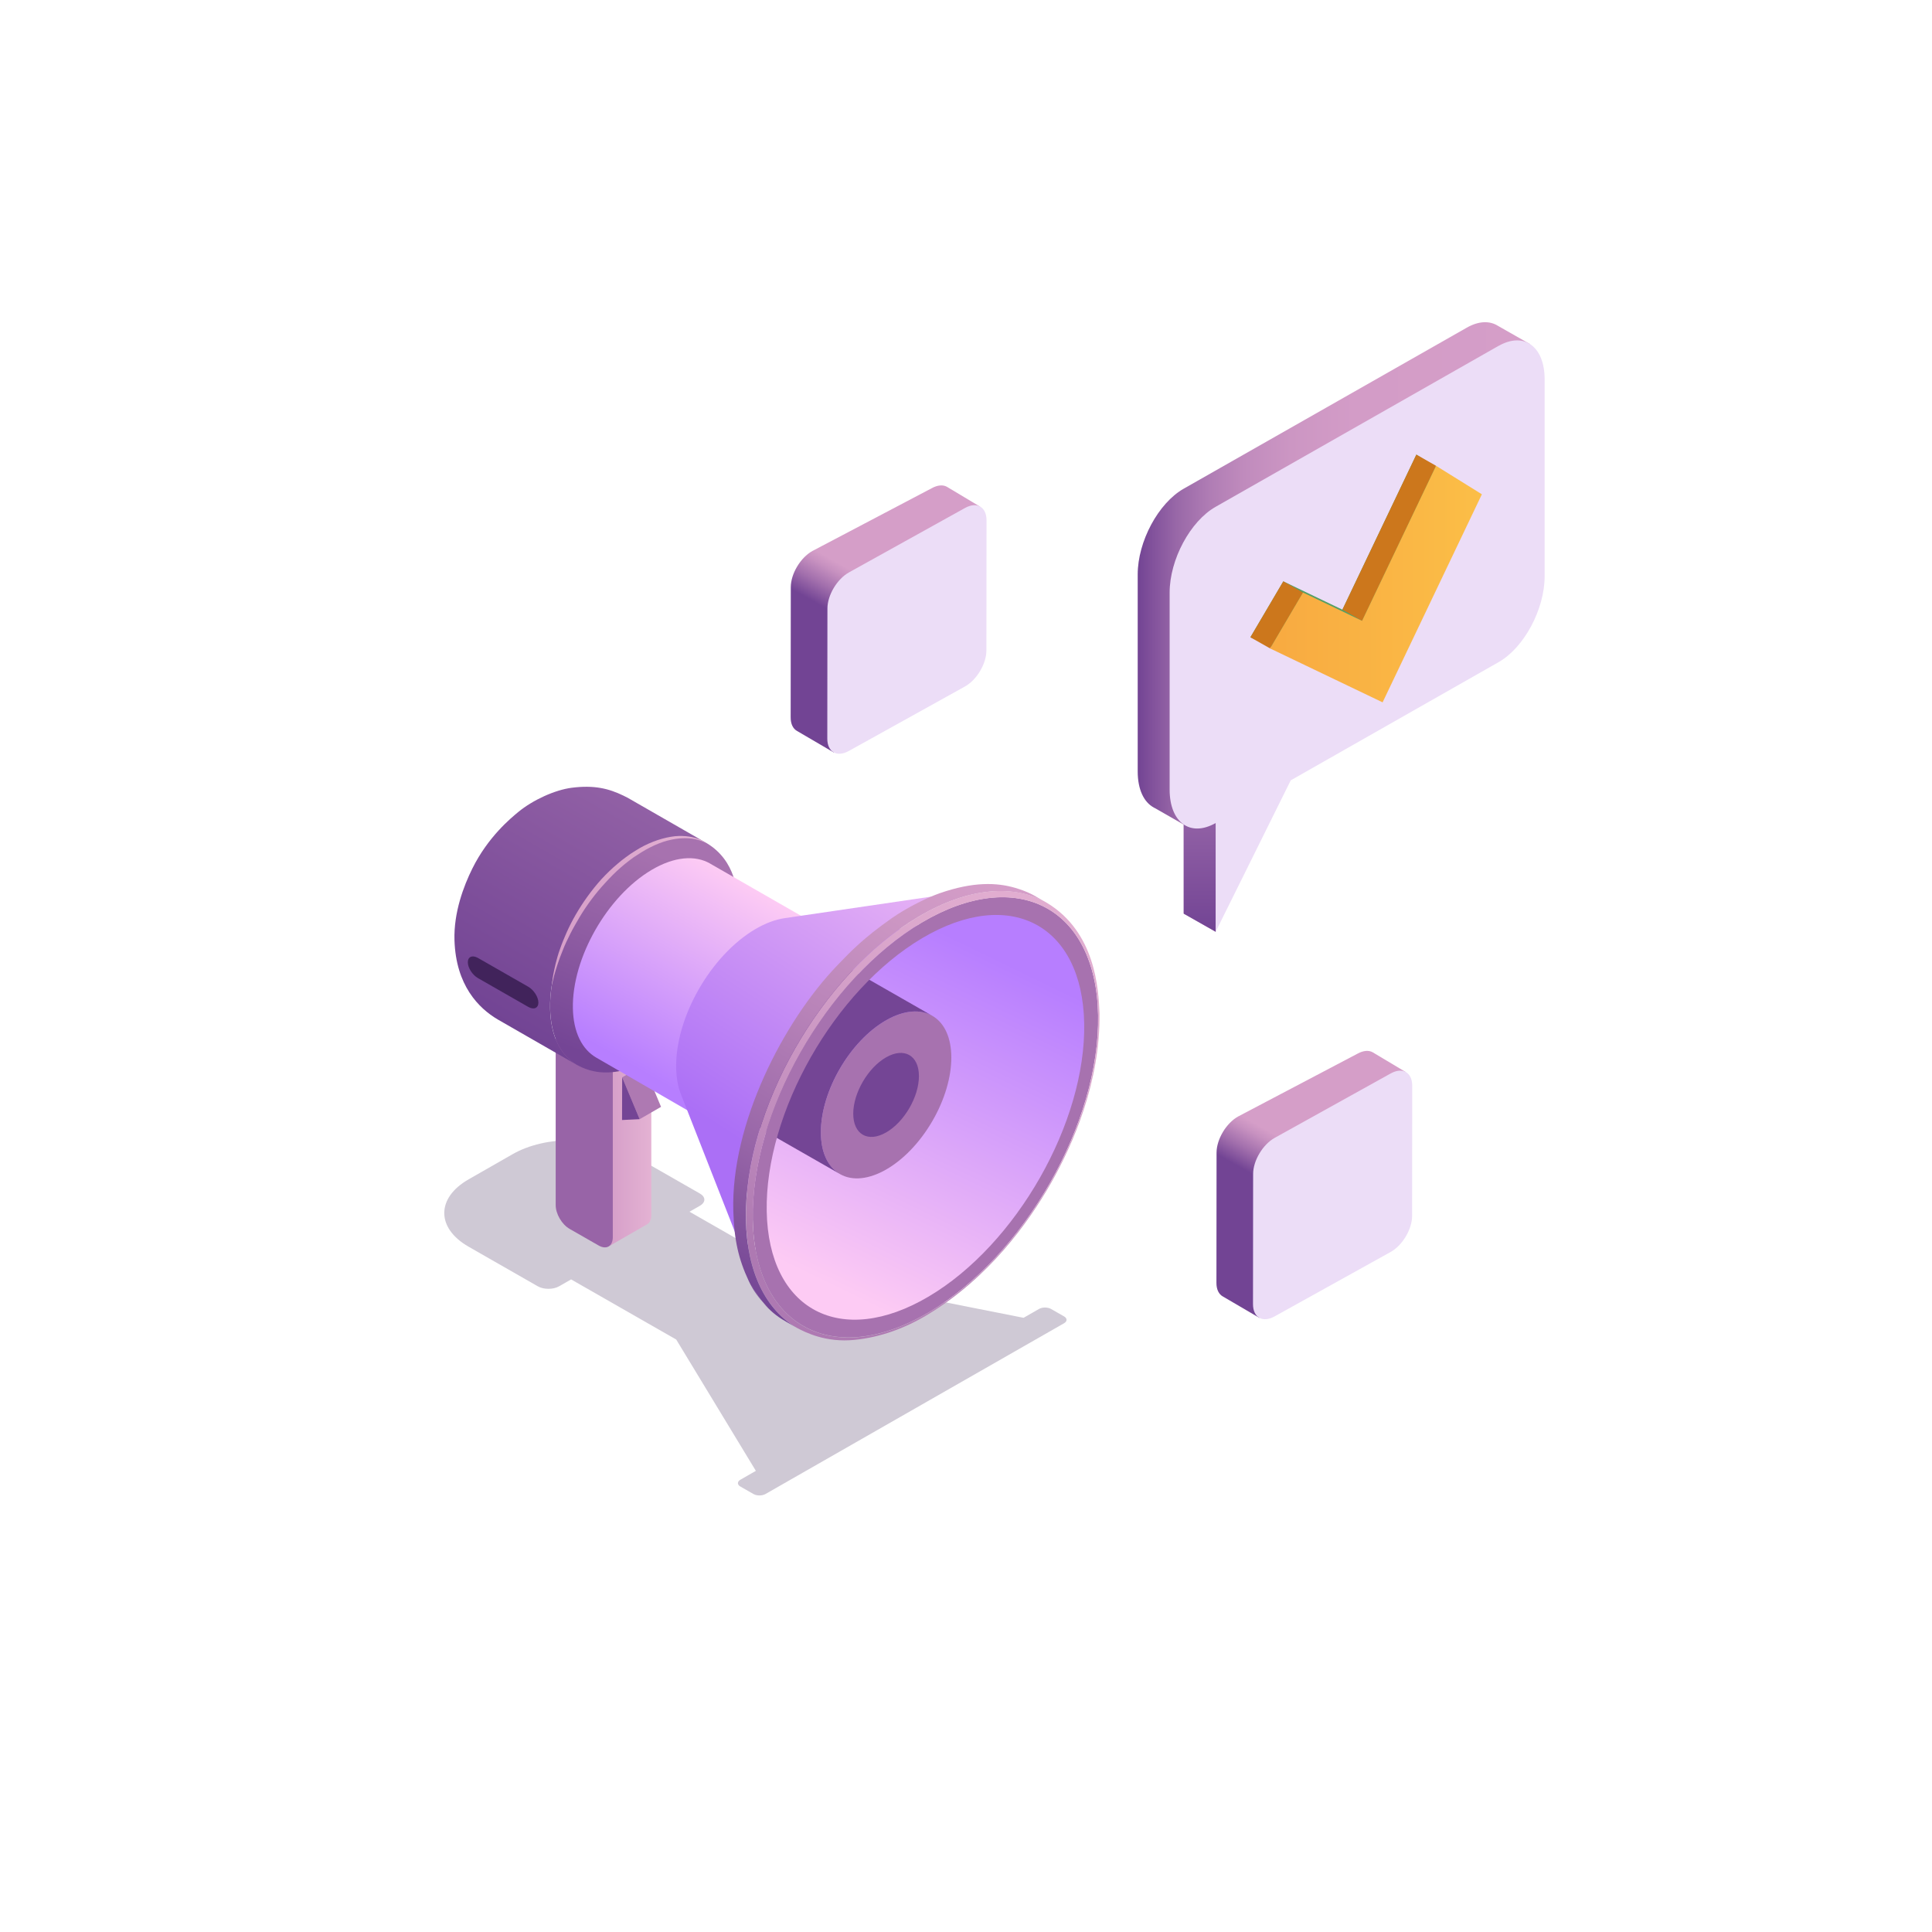 <svg width="320" height="320" viewBox="0 0 320 320" fill="none" xmlns="http://www.w3.org/2000/svg">
<g id="a">
<g id="Group">
<path id="Vector" d="M253.414 56.99L248.126 53.98C246.766 53.11 244.939 53.13 242.929 54.28L196.064 80.94C191.851 83.33 188.44 89.69 188.44 95.15V127.78C188.44 130.78 189.476 132.87 191.1 133.75L191.191 133.81H191.222L196.064 136.58V151.33L201.352 154.34L208.498 126.26L242.929 106.68C247.131 104.29 250.542 97.93 250.542 92.47V61.02L253.414 57V56.99Z" fill="url(#paint0_linear_1902_24855)"/>
<path id="Vector_2" d="M201.352 154.32V136.32L196.063 136.57V151.32L201.352 154.32Z" fill="url(#paint1_linear_1902_24855)"/>
<path id="Vector_3" d="M248.217 57.28L201.352 83.94C197.139 86.33 193.729 92.69 193.729 98.15V130.78C193.729 136.23 197.139 138.71 201.352 136.32V154.33L213.786 129.25L248.217 109.67C252.429 107.28 255.84 100.92 255.84 95.46V62.83C255.84 57.38 252.429 54.9 248.217 57.29V57.28Z" fill="#ECDDF7"/>
<path id="Vector_4" d="M234.595 75.3L222.343 100.981L212.558 96.29L207.107 105.551L225.754 114.481L242.188 80.02L234.595 75.3Z" fill="#569F65"/>
<path id="Vector_5" d="M237.854 77.15L234.596 75.3L222.344 100.981L225.602 102.831L237.854 77.15Z" fill="#CC771C"/>
<path id="Vector_6" d="M215.817 98.141L212.558 96.29L207.107 105.551L210.366 107.401L215.817 98.141Z" fill="#CC771C"/>
<path id="Vector_7" d="M237.853 77.15L225.601 102.83L215.816 98.14L210.365 107.4L229.002 116.33L245.446 81.87L237.853 77.15Z" fill="url(#paint2_linear_1902_24855)"/>
</g>
<g id="Group_2">
<path id="Vector_8" d="M208.599 218.28L202.532 214.73C201.882 214.37 201.469 213.58 201.48 212.47L201.5 190.92C201.5 188.7 203.1 186.02 205.081 184.92L224.85 174.52C225.831 173.98 226.718 173.93 227.358 174.29L232.857 177.58L208.61 218.28H208.599Z" fill="url(#paint3_linear_1902_24855)"/>
<path id="Vector_9" d="M233.909 179.84L233.889 201.39C233.889 203.6 232.289 206.29 230.308 207.38L211.106 218.04C209.135 219.14 207.536 218.22 207.536 216.01L207.557 194.46C207.557 192.24 209.156 189.56 211.137 188.46L230.339 177.8C232.31 176.7 233.909 177.62 233.909 179.84Z" fill="#ECDDF7"/>
</g>
<g id="Group_3">
<path id="Vector_10" d="M138.08 124.62L132.013 121.07C131.363 120.71 130.95 119.92 130.96 118.81L130.981 97.26C130.981 95.04 132.58 92.36 134.561 91.26L154.331 80.86C155.311 80.32 156.198 80.27 156.838 80.63L162.337 83.92L138.09 124.62H138.08Z" fill="url(#paint4_linear_1902_24855)"/>
<path id="Vector_11" d="M163.4 86.18L163.38 107.73C163.38 109.94 161.78 112.63 159.799 113.72L140.597 124.38C138.627 125.48 137.027 124.56 137.027 122.35L137.048 100.8C137.048 98.58 138.647 95.9 140.628 94.8L159.83 84.14C161.801 83.04 163.4 83.96 163.4 86.18Z" fill="#ECDDF7"/>
</g>
<g id="g">
<g id="Vector_12" style="mix-blend-mode:multiply" opacity="0.24">
<path d="M176.246 218.04L174.076 216.8C173.531 216.49 172.643 216.49 172.098 216.8L169.534 218.27L131.867 210.81L114.204 200.7L115.93 199.71C116.909 199.15 116.909 198.25 115.93 197.69L104.485 191.14C99.095 188.06 90.355 188.06 84.955 191.14L77.627 195.33C72.237 198.41 72.237 203.42 77.627 206.5L89.073 213.05C90.052 213.61 91.636 213.61 92.605 213.05L94.594 211.91L112.004 221.87L125.195 243.62L122.632 245.09C122.087 245.4 122.087 245.91 122.632 246.22L124.802 247.46C125.347 247.77 126.235 247.77 126.78 247.46L176.246 219.17C176.791 218.86 176.791 218.35 176.246 218.04Z" fill="#361F51"/>
</g>
<g id="Group_4">
<g id="Group_5">
<path id="Vector_13" d="M92.04 172.06V199.57C92.02 201.03 93.06 202.81 94.341 203.54L99.146 206.29C99.792 206.66 100.367 206.69 100.791 206.46C101.215 206.22 101.891 205.71 101.891 204.98L103.748 176.38L92.04 172.06Z" fill="#9864A7"/>
<path id="Vector_14" d="M101.498 177.47V204.98C101.478 205.7 101.225 206.21 100.812 206.45L107.2 202.77C107.614 202.53 107.877 202.02 107.877 201.3V173.79L101.498 177.47Z" fill="url(#paint5_linear_1902_24855)"/>
</g>
<g id="Group_6">
<path id="Vector_15" d="M103.051 178.44L106.593 176.41L109.49 183.33L105.947 185.37L103.051 178.44Z" fill="#AE79B2"/>
<path id="Vector_16" d="M103.051 178.44L105.948 185.37L103.031 185.51L103.051 178.44Z" fill="#744595"/>
</g>
<g id="Group_7">
<path id="Vector_17" d="M162.348 151.45L133.704 156.57C138.226 155.81 141.516 158.8 141.617 164.53C141.698 168.74 140.043 173.51 137.388 177.55C135.511 180.41 133.139 182.9 130.535 184.58C130.363 184.69 130.192 184.79 130.02 184.9C124.762 188.01 120.23 186.78 118.585 182.33L127.739 209.43C131.373 219.31 141.577 222.61 153.264 215.69C153.648 215.46 154.566 215.16 154.95 214.92C160.743 211.21 166.486 205.62 170.645 199.26C176.529 190.28 180.576 178.86 180.405 169.51C180.172 156.78 172.381 149.77 162.328 151.46L162.348 151.45Z" fill="url(#paint6_linear_1902_24855)"/>
<path id="Vector_18" d="M117.081 139.67C114.255 138.04 110.318 138.32 105.999 140.87C98.711 145.18 92.726 154.57 91.394 163.17C91.192 164.48 91.091 165.77 91.121 167.02C91.202 171.62 92.888 174.84 95.552 176.38C96.461 176.86 98.348 177.85 101.326 177.59C104.242 177.34 106.735 176.05 107.957 175.31C116.233 170.29 122.4 159.45 122.289 150.1C122.178 147.85 121.915 142.59 117.081 139.67Z" fill="url(#paint7_linear_1902_24855)"/>
<path id="Vector_19" d="M103.97 132.14C103.738 132.01 103.496 131.89 103.254 131.78C100.811 130.6 98.409 130 94.675 130.48C91.909 130.84 88.276 132.49 85.843 134.49C84.612 135.51 80.847 138.59 78.233 143.86C76.81 146.73 75.135 151.11 75.276 155.73C75.508 163.22 79.293 167 82.432 168.85L95.543 176.38C92.878 174.84 91.193 171.62 91.112 167.02C90.94 157.55 97.602 145.84 105.999 140.87C110.319 138.31 114.255 138.04 117.081 139.67L103.97 132.14Z" fill="url(#paint8_linear_1902_24855)"/>
<path id="Vector_20" d="M117.616 143.03C115.143 141.61 111.702 141.85 107.917 144.09C100.569 148.44 94.735 158.69 94.887 166.98C94.957 171 96.431 173.82 98.752 175.17L115.88 185.07L134.764 152.88L117.606 143.03H117.616Z" fill="url(#paint9_linear_1902_24855)"/>
<path id="Vector_21" d="M138.143 176.339C142.773 168.446 142.783 159.892 138.165 157.233C133.548 154.575 126.053 158.819 121.423 166.713C116.794 174.606 116.784 183.16 121.401 185.818C126.018 188.476 133.514 184.232 138.143 176.339Z" fill="#A772AF"/>
<g id="m">
<path id="n" d="M154.405 185.723C158.624 178.482 158.625 170.655 154.406 168.242C150.186 165.828 143.345 169.742 139.126 176.983C134.906 184.225 134.906 192.051 139.125 194.465C143.344 196.878 150.185 192.965 154.405 185.723Z" fill="#A772AF"/>
<path id="o" d="M141.324 184.46C141.324 187.9 143.757 189.29 146.764 187.57C149.772 185.85 152.204 181.67 152.204 178.24C152.204 174.81 149.772 173.41 146.764 175.13C143.757 176.85 141.324 181.03 141.324 184.46Z" fill="#744595"/>
<path id="p" d="M154.475 168.28L139.285 159.59C137.327 158.43 134.592 158.57 131.574 160.3C125.609 163.71 120.774 172.01 120.774 178.84C120.774 182.21 121.955 184.59 123.873 185.73L139.063 194.42C137.145 193.28 135.964 190.9 135.964 187.53C135.964 180.7 140.799 172.4 146.764 168.99C149.782 167.26 152.517 167.12 154.475 168.28Z" fill="#744595"/>
</g>
<path id="Vector_22" d="M112.812 181.32L123.833 209.42C122.794 206.77 122.198 203.62 122.127 200.01C121.804 182.46 134.148 160.77 149.701 151.56C153.335 149.41 156.827 148.13 160.037 147.66L129.939 152.08C128.415 152.3 126.77 152.91 125.044 153.93C117.687 158.29 111.843 168.55 111.994 176.86C112.024 178.57 112.307 180.06 112.802 181.31L112.812 181.32Z" fill="url(#paint10_linear_1902_24855)"/>
<path id="Vector_23" d="M153.87 217.34C138.074 226.69 125.004 219.82 124.681 201.99C124.358 184.16 136.893 162.13 152.689 152.78C168.484 143.43 181.555 150.3 181.878 168.13C182.201 185.96 169.665 207.99 153.87 217.34ZM179.577 169.5C179.274 153.11 167.263 146.79 152.739 155.39C138.216 163.99 126.689 184.24 126.992 200.63C127.295 217.02 139.306 223.34 153.829 214.74C168.353 206.14 179.879 185.89 179.577 169.5Z" fill="#A772AF"/>
<path id="Vector_24" d="M153.718 217.7C163.781 211.6 170.331 202.52 174.055 195.99C177.8 189.4 182.251 179.16 182.12 167.81C182.12 167.93 182.039 168.05 181.887 168.15C182.21 185.98 169.675 208.01 153.879 217.36C138.084 226.71 125.013 219.84 124.69 202.01C124.368 184.18 136.903 162.15 152.699 152.8C168.494 143.45 181.564 150.32 181.887 168.15C182.049 168.06 182.13 167.93 182.12 167.81C181.928 163.8 181.464 154.4 173.389 149.53C167.969 146.41 160.41 146.93 152.123 151.84C136.015 161.37 123.227 183.84 123.56 202.01C123.722 210.83 126.941 217.02 132.058 219.97C133.34 220.64 136.752 222.43 141.596 221.92C145.734 221.49 149.812 220.07 153.718 217.7Z" fill="url(#paint11_linear_1902_24855)"/>
<path id="Vector_25" d="M171.513 148.45C170.635 147.95 169.706 147.55 168.727 147.24C168.697 147.23 168.657 147.22 168.626 147.21C168.465 147.16 168.313 147.11 168.152 147.06C165.124 146.17 161.198 146 155.606 147.96C153.578 148.67 150.197 150.33 147.663 152.11C142.97 155.42 140.961 157.52 138.63 159.95C129.768 169.19 121.028 186.12 121.462 200.62C121.603 205.37 122.3 208.5 124.025 212.19C124.702 213.63 125.56 214.82 126.417 215.78C125.529 214.74 124.762 213.52 124.106 212.16C124.984 213.95 126.074 215.49 127.366 216.75C127.053 216.46 126.74 216.14 126.417 215.79C127.457 217.01 128.638 218.01 129.93 218.75C129.859 218.7 129.758 218.64 129.667 218.58C129.839 218.69 130.011 218.8 130.182 218.9L132.049 219.98C126.932 217.03 123.713 210.84 123.551 202.02C123.218 183.84 136.006 161.38 152.114 151.85C160.401 146.94 167.96 146.42 173.38 149.54L171.513 148.46V148.45Z" fill="url(#paint12_linear_1902_24855)"/>
</g>
<path id="Vector_26" d="M87.489 166.77L79.172 162.01C78.243 161.48 77.486 160.3 77.486 159.38C77.486 158.46 78.243 158.14 79.172 158.67L87.489 163.43C88.417 163.96 89.174 165.14 89.174 166.06C89.174 166.98 88.417 167.3 87.489 166.77Z" fill="#41235B"/>
</g>
<path id="Vector_27" d="M116.707 139.44C116.455 139.3 116.082 139.1 115.567 138.92C114.548 138.56 112.953 138.28 111.096 138.6C109.249 138.91 107.139 139.68 105.181 140.95C104.697 141.24 104.202 141.57 103.718 141.94C103.223 142.29 102.749 142.67 102.285 143.07C101.346 143.85 100.458 144.72 99.61 145.63C97.955 147.47 96.521 149.49 95.361 151.49C94.775 152.49 94.281 153.49 93.847 154.45C93.423 155.42 93.039 156.34 92.747 157.21C92.424 158.07 92.222 158.89 92.03 159.61C91.848 160.33 91.737 160.98 91.626 161.5C91.485 162.56 91.404 163.16 91.404 163.16C91.404 163.16 91.546 162.57 91.798 161.53C92.091 160.51 92.525 159.05 93.221 157.38C93.544 156.53 93.968 155.64 94.432 154.72C94.897 153.79 95.452 152.84 96.017 151.87C97.188 149.93 98.621 147.98 100.266 146.21C101.073 145.32 101.921 144.46 102.819 143.68C103.264 143.29 103.718 142.91 104.182 142.57C104.626 142.21 105.1 141.88 105.595 141.58C107.472 140.33 109.42 139.44 111.187 139.08C112.953 138.7 114.497 138.79 115.516 139.08C116.031 139.22 116.425 139.36 116.687 139.48L117.091 139.66L116.707 139.44Z" fill="url(#paint13_linear_1902_24855)"/>
</g>
</g>
<defs>
<linearGradient id="paint0_linear_1902_24855" x1="188.451" y1="103.85" x2="253.414" y2="103.85" gradientUnits="userSpaceOnUse">
<stop stop-color="#724494"/>
<stop offset="0.03" stop-color="#7F4F9A"/>
<stop offset="0.1" stop-color="#9968A8"/>
<stop offset="0.18" stop-color="#AF7CB4"/>
<stop offset="0.27" stop-color="#C08BBD"/>
<stop offset="0.39" stop-color="#CC96C3"/>
<stop offset="0.55" stop-color="#D39CC7"/>
<stop offset="1" stop-color="#D59EC8"/>
</linearGradient>
<linearGradient id="paint1_linear_1902_24855" x1="198.703" y1="154.32" x2="198.703" y2="136.32" gradientUnits="userSpaceOnUse">
<stop stop-color="#724494"/>
<stop offset="1" stop-color="#9160A5"/>
</linearGradient>
<linearGradient id="paint2_linear_1902_24855" x1="210.365" y1="96.74" x2="245.446" y2="96.74" gradientUnits="userSpaceOnUse">
<stop stop-color="#F8AA41"/>
<stop offset="1" stop-color="#FBBE47"/>
</linearGradient>
<linearGradient id="paint3_linear_1902_24855" x1="213.67" y1="189.313" x2="209.964" y2="195.923" gradientUnits="userSpaceOnUse">
<stop stop-color="#D59EC8"/>
<stop offset="0.2" stop-color="#C791C0"/>
<stop offset="0.57" stop-color="#A370AD"/>
<stop offset="1" stop-color="#724494"/>
</linearGradient>
<linearGradient id="paint4_linear_1902_24855" x1="143.159" y1="95.655" x2="139.453" y2="102.265" gradientUnits="userSpaceOnUse">
<stop stop-color="#D59EC8"/>
<stop offset="0.2" stop-color="#C791C0"/>
<stop offset="0.57" stop-color="#A370AD"/>
<stop offset="1" stop-color="#724494"/>
</linearGradient>
<linearGradient id="paint5_linear_1902_24855" x1="100.812" y1="190.12" x2="107.887" y2="190.12" gradientUnits="userSpaceOnUse">
<stop stop-color="#D59EC8"/>
<stop offset="1" stop-color="#E4B2D3"/>
</linearGradient>
<linearGradient id="paint6_linear_1902_24855" x1="142.637" y1="215.5" x2="170.66" y2="157.876" gradientUnits="userSpaceOnUse">
<stop stop-color="#FDCBF4"/>
<stop offset="0.951" stop-color="#B77EFF"/>
</linearGradient>
<linearGradient id="paint7_linear_1902_24855" x1="99.559" y1="175.73" x2="112.831" y2="143.144" gradientUnits="userSpaceOnUse">
<stop stop-color="#744595"/>
<stop offset="1" stop-color="#A772AF"/>
</linearGradient>
<linearGradient id="paint8_linear_1902_24855" x1="103.415" y1="131.82" x2="82.274" y2="168.789" gradientUnits="userSpaceOnUse">
<stop stop-color="#9160A5"/>
<stop offset="1" stop-color="#724494"/>
</linearGradient>
<linearGradient id="paint9_linear_1902_24855" x1="121.472" y1="145.24" x2="102.928" y2="177.658" gradientUnits="userSpaceOnUse">
<stop stop-color="#FDCBF4"/>
<stop offset="0.951" stop-color="#B77EFF"/>
</linearGradient>
<linearGradient id="paint10_linear_1902_24855" x1="154.748" y1="125" x2="111.513" y2="192.202" gradientUnits="userSpaceOnUse">
<stop stop-color="#FDCBF4"/>
<stop offset="0.891" stop-color="#AB6FF6"/>
</linearGradient>
<linearGradient id="paint11_linear_1902_24855" x1="173.995" y1="154.43" x2="134.058" y2="212.955" gradientUnits="userSpaceOnUse">
<stop stop-color="#E1ADD0"/>
<stop offset="0.26" stop-color="#D9A5CB"/>
<stop offset="0.65" stop-color="#C591C0"/>
<stop offset="1" stop-color="#AE79B2"/>
</linearGradient>
<linearGradient id="paint12_linear_1902_24855" x1="161.945" y1="142.97" x2="121.394" y2="213.865" gradientUnits="userSpaceOnUse">
<stop stop-color="#D59EC8"/>
<stop offset="0.17" stop-color="#CD97C4"/>
<stop offset="0.42" stop-color="#B984B9"/>
<stop offset="0.72" stop-color="#9866A8"/>
<stop offset="1" stop-color="#724494"/>
</linearGradient>
<linearGradient id="paint13_linear_1902_24855" x1="91.394" y1="150.82" x2="117.081" y2="150.82" gradientUnits="userSpaceOnUse">
<stop stop-color="#D59EC8"/>
<stop offset="1" stop-color="#E4B2D3"/>
</linearGradient>
</defs>
</svg>
